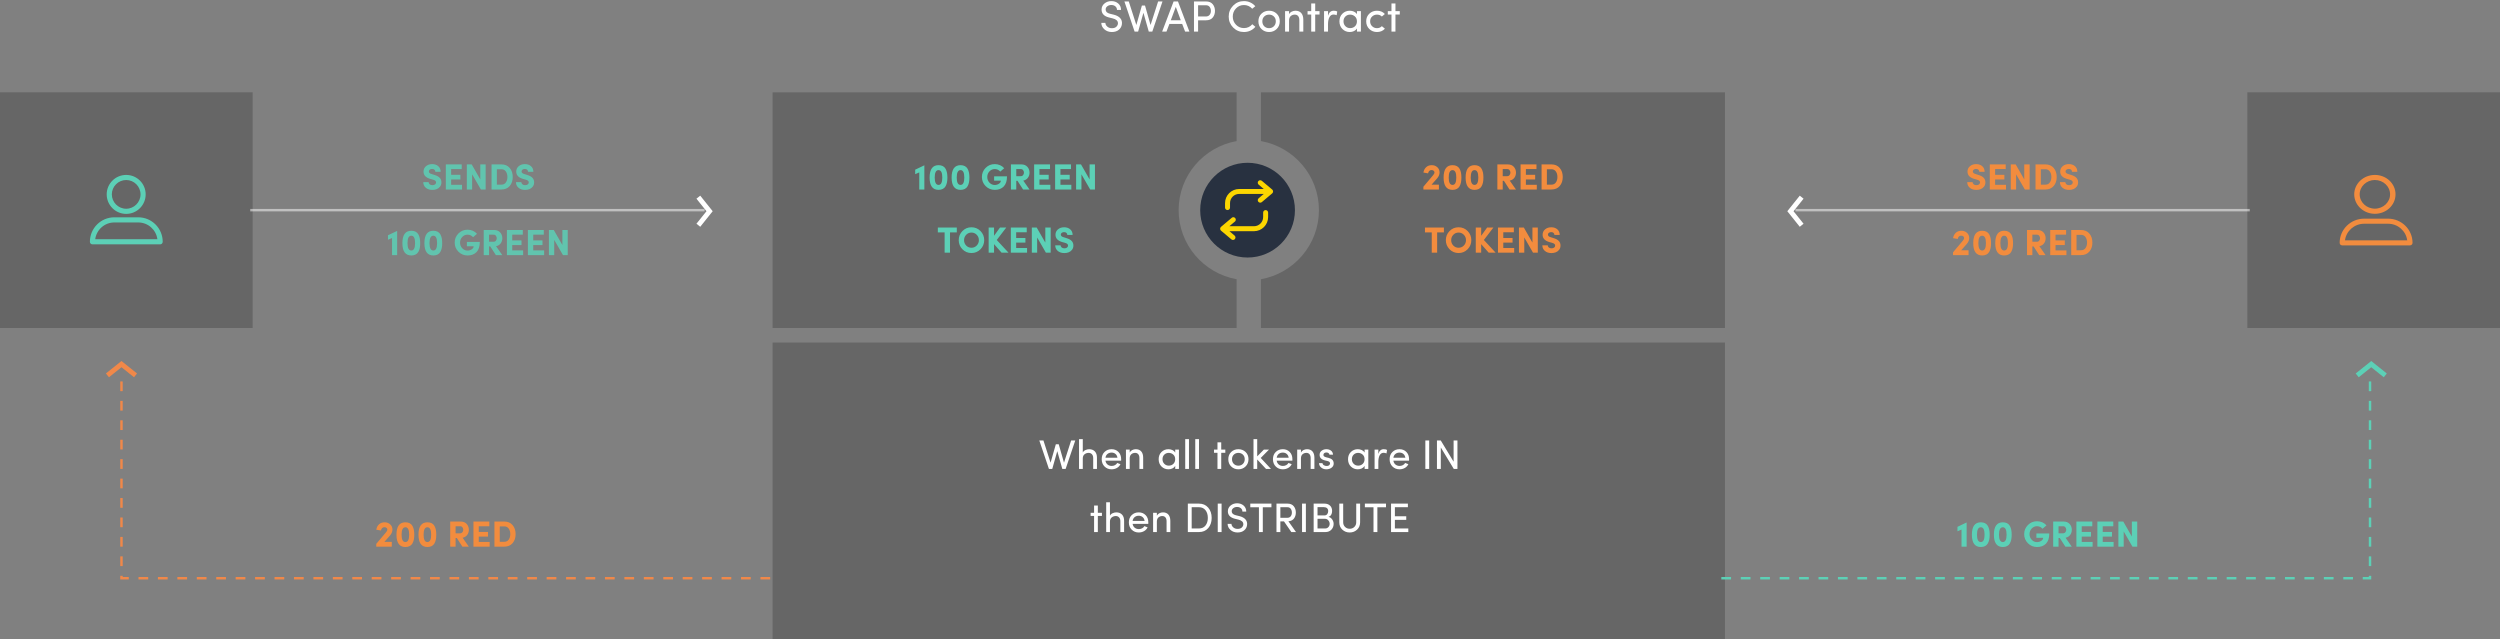 <?xml version="1.0" encoding="UTF-8"?>
<svg width="1029px" height="263px" viewBox="0 0 1029 263" version="1.1" xmlns="http://www.w3.org/2000/svg" xmlns:xlink="http://www.w3.org/1999/xlink">
    <rect x="0" y="0" width="1029" height="263" fill="#808080" stroke="none"/>
    <!-- Generator: Sketch 53.2 (72643) - https://sketchapp.com -->
    <title>Group 61</title>
    <desc>Created with Sketch.</desc>
    <g id="Page-2" stroke="none" stroke-width="1" fill="none" fill-rule="evenodd">
        <g id="Group-61" transform="translate(0, 0.454)">
            <rect id="Rectangle-Copy-26" fill-opacity="0.2" fill="#000000" x="318" y="140.546" width="392" height="122"></rect>
            <path d="M440.882,180.833 L442.582,180.833 L438.62,192.546 L437.243,192.546 L435.17,185.236 L433.113,192.546 L431.736,192.546 L427.774,180.833 L429.474,180.833 L432.416,189.996 L434.575,182.414 L435.781,182.414 L437.94,189.996 L440.882,180.833 Z M445.675,188.262 L445.675,192.546 L444.128,192.546 L444.128,180.289 L445.675,180.289 L445.675,185.797 C445.891,185.355 446.256,185.018 446.772,184.786 C447.288,184.553 447.795,184.437 448.293,184.437 C449.291,184.437 450.078,184.746 450.656,185.363 C451.235,185.981 451.518,186.845 451.507,187.956 L451.507,192.546 L449.959,192.546 L449.959,188.058 C449.959,187.412 449.787,186.899 449.441,186.519 C449.095,186.14 448.645,185.95 448.089,185.95 C447.455,185.95 446.894,186.14 446.406,186.519 C445.919,186.899 445.675,187.48 445.675,188.262 Z M455.009,187.956 L459.938,187.956 C459.848,187.299 459.584,186.78 459.148,186.4 C458.712,186.021 458.171,185.831 457.524,185.831 C456.856,185.831 456.292,186.021 455.833,186.4 C455.374,186.78 455.099,187.299 455.009,187.956 Z M461.469,188.551 C461.469,188.846 461.463,189.05 461.452,189.163 L455.009,189.163 C455.099,189.82 455.38,190.344 455.85,190.736 C456.32,191.127 456.895,191.322 457.575,191.322 C458.063,191.322 458.51,191.214 458.918,190.999 C459.327,190.784 459.638,190.483 459.853,190.098 C460.001,190.155 460.227,190.242 460.534,190.362 C460.84,190.481 461.055,190.563 461.18,190.608 C460.851,191.288 460.358,191.809 459.7,192.172 C459.043,192.535 458.318,192.716 457.524,192.716 C456.368,192.716 455.402,192.331 454.626,191.56 C453.85,190.789 453.462,189.786 453.462,188.551 C453.462,187.316 453.85,186.321 454.626,185.567 C455.402,184.814 456.368,184.437 457.524,184.437 C458.669,184.437 459.613,184.814 460.355,185.567 C461.097,186.321 461.469,187.316 461.469,188.551 Z M464.988,188.262 L464.988,192.546 L463.44,192.546 L463.44,184.607 L464.988,184.607 L464.988,185.797 C465.214,185.355 465.563,185.018 466.033,184.786 C466.503,184.553 466.982,184.437 467.469,184.437 C468.456,184.437 469.212,184.743 469.739,185.355 C470.266,185.967 470.529,186.834 470.529,187.956 L470.529,192.546 L468.983,192.546 L468.983,188.058 C468.983,187.401 468.827,186.885 468.515,186.511 C468.203,186.137 467.776,185.95 467.231,185.95 C466.608,185.95 466.078,186.14 465.642,186.519 C465.206,186.899 464.988,187.48 464.988,188.262 Z M483.721,192.546 L483.721,191.322 C483.461,191.764 483.076,192.107 482.565,192.351 C482.055,192.594 481.512,192.716 480.933,192.716 C479.811,192.716 478.86,192.331 478.077,191.56 C477.295,190.789 476.904,189.792 476.904,188.568 C476.904,187.333 477.295,186.335 478.077,185.576 C478.86,184.817 479.811,184.437 480.933,184.437 C481.512,184.437 482.058,184.556 482.574,184.794 C483.09,185.032 483.472,185.366 483.721,185.797 L483.721,184.607 L485.252,184.607 L485.252,192.546 L483.721,192.546 Z M483.704,188.551 C483.704,187.746 483.438,187.112 482.906,186.647 C482.373,186.182 481.761,185.95 481.07,185.95 C480.333,185.95 479.718,186.191 479.225,186.673 C478.732,187.154 478.486,187.78 478.486,188.551 C478.486,189.322 478.735,189.956 479.233,190.455 C479.732,190.954 480.344,191.203 481.07,191.203 C481.806,191.203 482.429,190.965 482.94,190.489 C483.45,190.013 483.704,189.367 483.704,188.551 Z M487.836,180.289 L489.382,180.289 L489.382,192.546 L487.836,192.546 L487.836,180.289 Z M491.966,180.289 L493.514,180.289 L493.514,192.546 L491.966,192.546 L491.966,180.289 Z M502.659,184.607 L504.342,184.607 L504.342,185.916 L502.659,185.916 L502.659,192.546 L501.113,192.546 L501.113,185.916 L499.685,185.916 L499.685,184.607 L501.113,184.607 L501.113,181.615 L502.659,181.615 L502.659,184.607 Z M512.655,191.56 C511.851,192.331 510.871,192.716 509.714,192.716 C508.558,192.716 507.578,192.331 506.774,191.56 C505.969,190.789 505.567,189.786 505.567,188.551 C505.567,187.327 505.966,186.335 506.765,185.576 C507.564,184.817 508.547,184.437 509.714,184.437 C510.882,184.437 511.868,184.817 512.673,185.576 C513.477,186.335 513.88,187.327 513.88,188.551 C513.88,189.775 513.472,190.778 512.655,191.56 Z M507.844,190.489 C508.355,190.976 508.978,191.22 509.714,191.22 C510.451,191.22 511.072,190.974 511.576,190.481 C512.08,189.987 512.332,189.344 512.332,188.551 C512.332,187.769 512.08,187.14 511.576,186.664 C511.072,186.188 510.451,185.95 509.714,185.95 C508.978,185.95 508.357,186.188 507.853,186.664 C507.349,187.14 507.096,187.769 507.096,188.551 C507.096,189.344 507.346,189.99 507.844,190.489 Z M517.466,188.67 L517.466,192.546 L515.937,192.546 L515.937,180.289 L517.466,180.289 L517.466,187.378 L520.203,184.607 L522.312,184.607 L518.912,188.041 L523.128,192.546 L521.087,192.546 L517.466,188.67 Z M525.49,187.956 L530.42,187.956 C530.33,187.299 530.066,186.78 529.63,186.4 C529.194,186.021 528.653,185.831 528.006,185.831 C527.338,185.831 526.774,186.021 526.315,186.4 C525.856,186.78 525.581,187.299 525.49,187.956 Z M531.951,188.551 C531.951,188.846 531.945,189.05 531.933,189.163 L525.49,189.163 C525.581,189.82 525.862,190.344 526.332,190.736 C526.802,191.127 527.377,191.322 528.058,191.322 C528.545,191.322 528.992,191.214 529.4,190.999 C529.809,190.784 530.12,190.483 530.336,190.098 C530.483,190.155 530.709,190.242 531.015,190.362 C531.322,190.481 531.537,190.563 531.662,190.608 C531.333,191.288 530.84,191.809 530.183,192.172 C529.525,192.535 528.8,192.716 528.006,192.716 C526.85,192.716 525.884,192.331 525.108,191.56 C524.332,190.789 523.943,189.786 523.943,188.551 C523.943,187.316 524.332,186.321 525.108,185.567 C525.884,184.814 526.85,184.437 528.006,184.437 C529.151,184.437 530.095,184.814 530.837,185.567 C531.579,186.321 531.951,187.316 531.951,188.551 Z M535.47,188.262 L535.47,192.546 L533.923,192.546 L533.923,184.607 L535.47,184.607 L535.47,185.797 C535.696,185.355 536.045,185.018 536.515,184.786 C536.985,184.553 537.464,184.437 537.952,184.437 C538.938,184.437 539.694,184.743 540.221,185.355 C540.748,185.967 541.011,186.834 541.011,187.956 L541.011,192.546 L539.465,192.546 L539.465,188.058 C539.465,187.401 539.309,186.885 538.997,186.511 C538.685,186.137 538.258,185.95 537.713,185.95 C537.09,185.95 536.56,186.14 536.124,186.519 C535.688,186.899 535.47,187.48 535.47,188.262 Z M545.295,189.044 C544.536,188.84 543.975,188.534 543.612,188.126 C543.25,187.718 543.102,187.163 543.17,186.46 C543.227,185.882 543.522,185.4 544.054,185.015 C544.587,184.63 545.21,184.437 545.924,184.437 C546.661,184.437 547.287,184.621 547.803,184.989 C548.319,185.358 548.611,185.922 548.678,186.681 L547.199,186.681 C547.154,186.398 547.015,186.177 546.783,186.018 C546.551,185.859 546.276,185.78 545.958,185.78 C545.664,185.78 545.406,185.845 545.185,185.976 C544.964,186.106 544.825,186.279 544.769,186.494 C544.701,186.743 544.706,186.953 544.785,187.123 C544.91,187.384 545.222,187.588 545.721,187.735 L546.894,188.024 C548.265,188.364 548.951,189.135 548.951,190.336 C548.951,191.05 548.653,191.625 548.058,192.061 C547.463,192.498 546.735,192.716 545.874,192.716 C545.114,192.716 544.437,192.484 543.842,192.019 C543.247,191.554 542.938,190.937 542.915,190.166 L544.327,190.166 C544.394,190.585 544.61,190.886 544.972,191.067 C545.324,191.282 545.743,191.373 546.231,191.339 C546.593,191.316 546.882,191.209 547.097,191.016 C547.313,190.823 547.426,190.585 547.438,190.302 C547.449,190.03 547.358,189.815 547.165,189.656 C546.973,189.497 546.712,189.378 546.384,189.299 L545.295,189.044 Z M561.667,192.546 L561.667,191.322 C561.406,191.764 561.021,192.107 560.51,192.351 C560,192.594 559.457,192.716 558.879,192.716 C557.756,192.716 556.805,192.331 556.023,191.56 C555.24,190.789 554.85,189.792 554.85,188.568 C554.85,187.333 555.24,186.335 556.023,185.576 C556.805,184.817 557.756,184.437 558.879,184.437 C559.457,184.437 560.003,184.556 560.519,184.794 C561.035,185.032 561.417,185.366 561.667,185.797 L561.667,184.607 L563.197,184.607 L563.197,192.546 L561.667,192.546 Z M561.649,188.551 C561.649,187.746 561.383,187.112 560.851,186.647 C560.318,186.182 559.706,185.95 559.014,185.95 C558.278,185.95 557.663,186.191 557.17,186.673 C556.677,187.154 556.431,187.78 556.431,188.551 C556.431,189.322 556.68,189.956 557.178,190.455 C557.677,190.954 558.289,191.203 559.014,191.203 C559.751,191.203 560.374,190.965 560.885,190.489 C561.395,190.013 561.649,189.367 561.649,188.551 Z M567.327,189.656 L567.327,192.546 L565.78,192.546 L565.78,184.607 L567.327,184.607 L567.327,186.392 C567.713,185.089 568.449,184.437 569.538,184.437 C570.161,184.437 570.62,184.539 570.914,184.743 L570.677,186.188 C570.302,186.007 569.912,185.916 569.504,185.916 C568.778,185.916 568.234,186.259 567.871,186.945 C567.509,187.63 567.327,188.534 567.327,189.656 Z M573.515,187.956 L578.446,187.956 C578.355,187.299 578.091,186.78 577.655,186.4 C577.219,186.021 576.678,185.831 576.032,185.831 C575.363,185.831 574.799,186.021 574.34,186.4 C573.881,186.78 573.606,187.299 573.515,187.956 Z M579.976,188.551 C579.976,188.846 579.97,189.05 579.958,189.163 L573.515,189.163 C573.606,189.82 573.887,190.344 574.357,190.736 C574.827,191.127 575.402,191.322 576.082,191.322 C576.57,191.322 577.017,191.214 577.426,190.999 C577.834,190.784 578.145,190.483 578.361,190.098 C578.508,190.155 578.734,190.242 579.04,190.362 C579.347,190.481 579.562,190.563 579.687,190.608 C579.358,191.288 578.865,191.809 578.207,192.172 C577.55,192.535 576.825,192.716 576.032,192.716 C574.875,192.716 573.909,192.331 573.133,191.56 C572.357,190.789 571.968,189.786 571.968,188.551 C571.968,187.316 572.357,186.321 573.133,185.567 C573.909,184.814 574.875,184.437 576.032,184.437 C577.176,184.437 578.12,184.814 578.862,185.567 C579.604,186.321 579.976,187.316 579.976,188.551 Z M586.673,180.833 L588.255,180.833 L588.255,192.546 L586.673,192.546 L586.673,180.833 Z M599.883,192.546 L598.37,192.546 L593.032,183.723 L593.032,192.546 L591.451,192.546 L591.451,180.833 L593.014,180.833 L598.302,189.588 L598.302,180.833 L599.883,180.833 L599.883,192.546 Z M451.872,210.607 L453.555,210.607 L453.555,211.916 L451.872,211.916 L451.872,218.546 L450.325,218.546 L450.325,211.916 L448.897,211.916 L448.897,210.607 L450.325,210.607 L450.325,207.615 L451.872,207.615 L451.872,210.607 Z M456.853,214.262 L456.853,218.546 L455.306,218.546 L455.306,206.289 L456.853,206.289 L456.853,211.797 C457.068,211.355 457.434,211.018 457.95,210.786 C458.465,210.553 458.972,210.437 459.471,210.437 C460.468,210.437 461.256,210.746 461.834,211.363 C462.412,211.981 462.695,212.845 462.684,213.956 L462.684,218.546 L461.137,218.546 L461.137,214.058 C461.137,213.412 460.964,212.899 460.618,212.519 C460.273,212.14 459.822,211.95 459.267,211.95 C458.632,211.95 458.071,212.14 457.584,212.519 C457.097,212.899 456.853,213.48 456.853,214.262 Z M466.186,213.956 L471.116,213.956 C471.025,213.299 470.762,212.78 470.325,212.4 C469.889,212.021 469.348,211.831 468.702,211.831 C468.033,211.831 467.47,212.021 467.01,212.4 C466.551,212.78 466.277,213.299 466.186,213.956 Z M472.646,214.551 C472.646,214.846 472.64,215.05 472.629,215.163 L466.186,215.163 C466.277,215.82 466.557,216.344 467.027,216.736 C467.498,217.127 468.073,217.322 468.753,217.322 C469.24,217.322 469.688,217.214 470.096,216.999 C470.504,216.784 470.816,216.483 471.031,216.098 C471.178,216.155 471.405,216.242 471.711,216.362 C472.017,216.481 472.232,216.563 472.357,216.608 C472.028,217.288 471.535,217.809 470.878,218.172 C470.221,218.535 469.495,218.716 468.702,218.716 C467.546,218.716 466.58,218.331 465.803,217.56 C465.027,216.789 464.639,215.786 464.639,214.551 C464.639,213.316 465.027,212.321 465.803,211.567 C466.58,210.814 467.546,210.437 468.702,210.437 C469.847,210.437 470.79,210.814 471.533,211.567 C472.275,212.321 472.646,213.316 472.646,214.551 Z M476.165,214.262 L476.165,218.546 L474.618,218.546 L474.618,210.607 L476.165,210.607 L476.165,211.797 C476.392,211.355 476.74,211.018 477.211,210.786 C477.681,210.553 478.16,210.437 478.647,210.437 C479.633,210.437 480.389,210.743 480.916,211.355 C481.444,211.967 481.707,212.834 481.707,213.956 L481.707,218.546 L480.16,218.546 L480.16,214.058 C480.16,213.401 480.004,212.885 479.692,212.511 C479.381,212.137 478.953,211.95 478.409,211.95 C477.786,211.95 477.256,212.14 476.82,212.519 C476.383,212.899 476.165,213.48 476.165,214.262 Z M493.454,218.546 L488.915,218.546 L488.915,206.833 L493.454,206.833 C495.075,206.833 496.358,207.385 497.305,208.49 C498.251,209.596 498.724,211.004 498.724,212.715 C498.724,214.415 498.254,215.812 497.313,216.905 C496.372,217.999 495.086,218.546 493.454,218.546 Z M490.496,217.067 L493.454,217.067 C494.633,217.067 495.542,216.662 496.183,215.851 C496.823,215.041 497.143,213.996 497.143,212.715 C497.143,211.423 496.823,210.366 496.183,209.544 C495.542,208.723 494.633,208.312 493.454,208.312 L490.496,208.312 L490.496,217.067 Z M501.223,206.833 L502.804,206.833 L502.804,218.546 L501.223,218.546 L501.223,206.833 Z M506.867,215.163 C506.878,215.696 507.122,216.174 507.598,216.6 C508.074,217.025 508.669,217.237 509.383,217.237 C510.086,217.237 510.635,217.073 511.032,216.744 C511.429,216.415 511.667,216.007 511.746,215.52 C511.791,214.942 511.624,214.483 511.245,214.143 C510.865,213.803 510.369,213.565 509.757,213.429 L508.244,213.055 C506.34,212.568 505.388,211.548 505.388,209.995 C505.388,209.032 505.762,208.241 506.51,207.624 C507.258,207.006 508.148,206.697 509.179,206.697 C510.267,206.697 511.168,207.011 511.882,207.641 C512.596,208.27 512.953,209.1 512.953,210.131 L511.372,210.131 C511.372,209.553 511.165,209.088 510.752,208.737 C510.338,208.386 509.808,208.21 509.162,208.21 C508.573,208.21 508.06,208.374 507.623,208.703 C507.187,209.032 506.969,209.457 506.969,209.978 C506.969,210.794 507.524,211.338 508.635,211.61 L510.165,211.984 C511.276,212.267 512.103,212.721 512.647,213.344 C513.191,213.967 513.406,214.738 513.293,215.656 C513.191,216.54 512.792,217.271 512.095,217.849 C511.397,218.427 510.494,218.716 509.383,218.716 C508.216,218.716 507.241,218.362 506.459,217.654 C505.677,216.945 505.286,216.115 505.286,215.163 L506.867,215.163 Z M514.619,206.833 L523.323,206.833 L523.323,208.329 L519.77,208.329 L519.77,218.546 L518.172,218.546 L518.172,208.329 L514.619,208.329 L514.619,206.833 Z M530.31,214.109 L533.438,218.546 L531.517,218.546 L528.491,214.16 L526.995,214.16 L526.995,218.546 L525.397,218.546 L525.397,206.833 L529.902,206.833 C531.058,206.833 531.925,207.19 532.503,207.904 C533.081,208.618 533.37,209.485 533.37,210.505 C533.37,211.457 533.118,212.273 532.614,212.953 C532.109,213.633 531.341,214.018 530.31,214.109 Z M529.851,208.312 L526.995,208.312 L526.995,212.681 L529.783,212.681 C530.452,212.681 530.945,212.471 531.262,212.052 C531.579,211.633 531.738,211.117 531.738,210.505 C531.738,209.904 531.582,209.389 531.27,208.958 C530.959,208.527 530.486,208.312 529.851,208.312 Z M535.92,206.833 L537.501,206.833 L537.501,218.546 L535.92,218.546 L535.92,206.833 Z M548.296,209.859 C548.296,211.117 547.803,211.933 546.817,212.307 C547.44,212.432 547.947,212.783 548.338,213.361 C548.73,213.939 548.925,214.54 548.925,215.163 C548.925,216.115 548.613,216.917 547.99,217.569 C547.367,218.22 546.534,218.546 545.491,218.546 L540.697,218.546 L540.697,206.833 L545.117,206.833 C546.092,206.833 546.865,207.105 547.438,207.649 C548.01,208.193 548.296,208.93 548.296,209.859 Z M542.295,211.695 L545.117,211.695 C545.616,211.695 546.001,211.525 546.273,211.185 C546.545,210.845 546.681,210.42 546.681,209.91 C546.681,209.4 546.525,209.003 546.213,208.72 C545.902,208.437 545.48,208.295 544.947,208.295 L542.295,208.295 L542.295,211.695 Z M545.372,213.089 L542.295,213.089 L542.295,217.067 L545.423,217.067 C545.978,217.067 546.429,216.877 546.774,216.498 C547.12,216.118 547.293,215.667 547.293,215.146 C547.293,214.636 547.112,214.166 546.749,213.735 C546.386,213.304 545.927,213.089 545.372,213.089 Z M553.634,216.438 C554.155,216.937 554.79,217.186 555.538,217.186 C556.286,217.186 556.921,216.937 557.442,216.438 C557.963,215.939 558.224,215.299 558.224,214.517 L558.224,206.833 L559.822,206.833 L559.822,214.517 C559.822,215.764 559.406,216.775 558.572,217.552 C557.739,218.328 556.728,218.716 555.538,218.716 C554.348,218.716 553.337,218.328 552.504,217.552 C551.67,216.775 551.254,215.764 551.254,214.517 L551.254,206.833 L552.852,206.833 L552.852,214.517 C552.852,215.299 553.113,215.939 553.634,216.438 Z M561.777,206.833 L570.481,206.833 L570.481,208.329 L566.928,208.329 L566.928,218.546 L565.33,218.546 L565.33,208.329 L561.777,208.329 L561.777,206.833 Z M572.555,206.833 L579.491,206.833 L579.491,208.312 L574.136,208.312 L574.136,212.052 L578.811,212.052 L578.811,213.531 L574.136,213.531 L574.136,217.067 L579.661,217.067 L579.661,218.546 L572.555,218.546 L572.555,206.833 Z" id="WhenalltokensareINthenDISTRIBUTE" fill="#FFFFFF" fill-rule="nonzero"></path>
            <path d="M454.974,8.964 C454.986,9.528 455.244,10.035 455.748,10.485 C456.252,10.935 456.882,11.16 457.638,11.16 C458.382,11.16 458.964,10.986 459.384,10.638 C459.804,10.29 460.056,9.858 460.14,9.342 C460.188,8.73 460.011,8.244 459.609,7.884 C459.207,7.524 458.682,7.272 458.034,7.128 L456.432,6.732 C454.416,6.216 453.408,5.136 453.408,3.492 C453.408,2.472 453.804,1.635 454.596,0.981 C455.388,0.327 456.33,0 457.422,0 C458.574,0 459.528,0.333 460.284,0.999 C461.04,1.665 461.418,2.544 461.418,3.636 L459.744,3.636 C459.744,3.024 459.525,2.532 459.087,2.16 C458.649,1.788 458.088,1.602 457.404,1.602 C456.78,1.602 456.237,1.776 455.775,2.124 C455.313,2.472 455.082,2.922 455.082,3.474 C455.082,4.338 455.67,4.914 456.846,5.202 L458.466,5.598 C459.642,5.898 460.518,6.378 461.094,7.038 C461.67,7.698 461.898,8.514 461.778,9.486 C461.67,10.422 461.247,11.196 460.509,11.808 C459.771,12.42 458.814,12.726 457.638,12.726 C456.402,12.726 455.37,12.351 454.542,11.601 C453.714,10.851 453.3,9.972 453.3,8.964 L454.974,8.964 Z M476.682,0.144 L478.482,0.144 L474.288,12.546 L472.83,12.546 L470.634,4.806 L468.456,12.546 L466.998,12.546 L462.804,0.144 L464.604,0.144 L467.718,9.846 L470.004,1.818 L471.282,1.818 L473.568,9.846 L476.682,0.144 Z M481.902,7.884 L486.006,7.884 L483.954,2.376 L481.902,7.884 Z M486.582,9.396 L481.326,9.396 L480.12,12.546 L478.338,12.546 L483.054,0.144 L484.854,0.144 L489.552,12.546 L487.788,12.546 L486.582,9.396 Z M491.442,0.144 L496.392,0.144 C497.616,0.144 498.537,0.522 499.155,1.278 C499.773,2.034 500.082,2.952 500.082,4.032 C500.082,5.112 499.773,6.027 499.155,6.777 C498.537,7.527 497.616,7.902 496.392,7.902 L493.134,7.902 L493.134,12.546 L491.442,12.546 L491.442,0.144 Z M496.374,1.71 L493.134,1.71 L493.134,6.336 L496.284,6.336 C496.992,6.336 497.523,6.111 497.877,5.661 C498.231,5.211 498.408,4.668 498.408,4.032 C498.408,3.396 498.237,2.85 497.895,2.394 C497.553,1.938 497.046,1.71 496.374,1.71 Z M515.454,9.522 L516.714,10.584 C516.15,11.256 515.463,11.781 514.653,12.159 C513.843,12.537 512.964,12.726 512.016,12.726 C510.264,12.726 508.779,12.108 507.561,10.872 C506.343,9.636 505.734,8.136 505.734,6.372 C505.734,4.608 506.343,3.105 507.561,1.863 C508.779,0.621 510.264,0 512.016,0 C512.952,0 513.822,0.186 514.626,0.558 C515.43,0.93 516.114,1.446 516.678,2.106 L515.418,3.15 C514.482,2.13 513.348,1.62 512.016,1.62 C510.72,1.62 509.628,2.082 508.74,3.006 C507.852,3.93 507.408,5.052 507.408,6.372 C507.408,7.692 507.852,8.811 508.74,9.729 C509.628,10.647 510.72,11.106 512.016,11.106 C513.408,11.106 514.554,10.578 515.454,9.522 Z M525.462,11.502 C524.61,12.318 523.572,12.726 522.348,12.726 C521.124,12.726 520.086,12.318 519.234,11.502 C518.382,10.686 517.956,9.624 517.956,8.316 C517.956,7.02 518.379,5.97 519.225,5.166 C520.071,4.362 521.112,3.96 522.348,3.96 C523.584,3.96 524.628,4.362 525.48,5.166 C526.332,5.97 526.758,7.02 526.758,8.316 C526.758,9.612 526.326,10.674 525.462,11.502 Z M520.368,10.368 C520.908,10.884 521.568,11.142 522.348,11.142 C523.128,11.142 523.785,10.881 524.319,10.359 C524.853,9.837 525.12,9.156 525.12,8.316 C525.12,7.488 524.853,6.822 524.319,6.318 C523.785,5.814 523.128,5.562 522.348,5.562 C521.568,5.562 520.911,5.814 520.377,6.318 C519.843,6.822 519.576,7.488 519.576,8.316 C519.576,9.156 519.84,9.84 520.368,10.368 Z M530.574,8.01 L530.574,12.546 L528.936,12.546 L528.936,4.14 L530.574,4.14 L530.574,5.4 C530.814,4.932 531.183,4.575 531.681,4.329 C532.179,4.083 532.686,3.96 533.202,3.96 C534.246,3.96 535.047,4.284 535.605,4.932 C536.163,5.58 536.442,6.498 536.442,7.686 L536.442,12.546 L534.804,12.546 L534.804,7.794 C534.804,7.098 534.639,6.552 534.309,6.156 C533.979,5.76 533.526,5.562 532.95,5.562 C532.29,5.562 531.729,5.763 531.267,6.165 C530.805,6.567 530.574,7.182 530.574,8.01 Z M541.338,4.14 L543.12,4.14 L543.12,5.526 L541.338,5.526 L541.338,12.546 L539.7,12.546 L539.7,5.526 L538.188,5.526 L538.188,4.14 L539.7,4.14 L539.7,0.972 L541.338,0.972 L541.338,4.14 Z M546.612,9.486 L546.612,12.546 L544.974,12.546 L544.974,4.14 L546.612,4.14 L546.612,6.03 C547.02,4.65 547.8,3.96 548.952,3.96 C549.612,3.96 550.098,4.068 550.41,4.284 L550.158,5.814 C549.762,5.622 549.348,5.526 548.916,5.526 C548.148,5.526 547.572,5.889 547.188,6.615 C546.804,7.341 546.612,8.298 546.612,9.486 Z M558.528,12.546 L558.528,11.25 C558.252,11.718 557.844,12.081 557.304,12.339 C556.764,12.597 556.188,12.726 555.576,12.726 C554.388,12.726 553.38,12.318 552.552,11.502 C551.724,10.686 551.31,9.63 551.31,8.334 C551.31,7.026 551.724,5.97 552.552,5.166 C553.38,4.362 554.388,3.96 555.576,3.96 C556.188,3.96 556.767,4.086 557.313,4.338 C557.859,4.59 558.264,4.944 558.528,5.4 L558.528,4.14 L560.148,4.14 L560.148,12.546 L558.528,12.546 Z M558.51,8.316 C558.51,7.464 558.228,6.792 557.664,6.3 C557.1,5.808 556.452,5.562 555.72,5.562 C554.94,5.562 554.289,5.817 553.767,6.327 C553.245,6.837 552.984,7.5 552.984,8.316 C552.984,9.132 553.248,9.804 553.776,10.332 C554.304,10.86 554.952,11.124 555.72,11.124 C556.5,11.124 557.16,10.872 557.7,10.368 C558.24,9.864 558.51,9.18 558.51,8.316 Z M563.622,11.502 C562.758,10.674 562.326,9.612 562.326,8.316 C562.326,7.02 562.758,5.97 563.622,5.166 C564.486,4.362 565.536,3.96 566.772,3.96 C568.104,3.96 569.184,4.41 570.012,5.31 L568.77,6.354 C568.242,5.826 567.576,5.562 566.772,5.562 C565.992,5.562 565.326,5.817 564.774,6.327 C564.222,6.837 563.946,7.5 563.946,8.316 C563.946,9.144 564.222,9.822 564.774,10.35 C565.326,10.878 565.992,11.142 566.772,11.142 C567.576,11.142 568.242,10.866 568.77,10.314 L570.03,11.358 C569.19,12.27 568.104,12.726 566.772,12.726 C565.536,12.726 564.486,12.318 563.622,11.502 Z M574.368,4.14 L576.15,4.14 L576.15,5.526 L574.368,5.526 L574.368,12.546 L572.73,12.546 L572.73,5.526 L571.218,5.526 L571.218,4.14 L572.73,4.14 L572.73,0.972 L574.368,0.972 L574.368,4.14 Z" id="SWAPContract" fill="#FFFFFF" fill-rule="nonzero"></path>
            <rect id="Rectangle" fill-opacity="0.2" fill="#000000" x="0" y="37.546" width="104" height="97"></rect>
            <polygon id="Rectangle-5-Copy-13" fill="#FFFFFF" opacity="0.5" points="103 85.546 290 85.546 290 86.546 103 86.546"></polygon>
            <path d="M174.215,74.516 L176.42,74.516 C176.44,74.866 176.585,75.161 176.855,75.401 C177.125,75.641 177.495,75.761 177.965,75.761 C178.415,75.761 178.777,75.661 179.053,75.461 C179.328,75.261 179.47,74.996 179.48,74.666 C179.49,74.406 179.408,74.181 179.232,73.991 C179.057,73.801 178.725,73.636 178.235,73.496 L176.99,73.151 C175.21,72.601 174.32,71.611 174.32,70.181 C174.32,69.271 174.66,68.529 175.34,67.954 C176.02,67.378 176.865,67.091 177.875,67.091 C178.895,67.091 179.732,67.376 180.387,67.946 C181.043,68.516 181.37,69.286 181.37,70.256 L179.18,70.256 C179.18,69.906 179.065,69.624 178.835,69.409 C178.605,69.193 178.275,69.086 177.845,69.086 C177.455,69.086 177.135,69.183 176.885,69.379 C176.635,69.574 176.51,69.821 176.51,70.121 C176.51,70.611 176.88,70.961 177.62,71.171 L178.85,71.561 C180.79,72.121 181.735,73.161 181.685,74.681 C181.675,75.331 181.485,75.893 181.115,76.368 C180.745,76.844 180.288,77.186 179.743,77.396 C179.197,77.606 178.605,77.711 177.965,77.711 C176.845,77.711 175.94,77.414 175.25,76.819 C174.56,76.223 174.215,75.456 174.215,74.516 Z M183.5,77.546 L183.5,67.211 L190.04,67.211 L190.04,69.146 L185.69,69.146 L185.69,71.501 L189.5,71.501 L189.5,73.406 L185.69,73.406 L185.69,75.611 L190.175,75.611 L190.175,77.546 L183.5,77.546 Z M199.895,67.211 L199.895,77.546 L197.93,77.546 L194.33,71.291 L194.33,77.546 L192.14,77.546 L192.14,67.211 L194.15,67.211 L197.69,73.391 L197.69,67.211 L199.895,67.211 Z M204.515,69.206 L204.515,75.551 L206.375,75.551 C207.165,75.551 207.775,75.251 208.205,74.651 C208.635,74.051 208.85,73.301 208.85,72.401 C208.85,71.491 208.635,70.731 208.205,70.121 C207.775,69.511 207.165,69.206 206.375,69.206 L204.515,69.206 Z M206.375,77.546 L202.325,77.546 L202.325,67.211 L206.375,67.211 C207.825,67.211 208.965,67.698 209.795,68.674 C210.625,69.649 211.04,70.891 211.04,72.401 C211.04,73.911 210.625,75.146 209.795,76.106 C208.965,77.066 207.825,77.546 206.375,77.546 Z M212.375,74.516 L214.58,74.516 C214.6,74.866 214.745,75.161 215.015,75.401 C215.285,75.641 215.655,75.761 216.125,75.761 C216.575,75.761 216.937,75.661 217.213,75.461 C217.488,75.261 217.63,74.996 217.64,74.666 C217.65,74.406 217.568,74.181 217.393,73.991 C217.217,73.801 216.885,73.636 216.395,73.496 L215.15,73.151 C213.37,72.601 212.48,71.611 212.48,70.181 C212.48,69.271 212.82,68.529 213.5,67.954 C214.18,67.378 215.025,67.091 216.035,67.091 C217.055,67.091 217.892,67.376 218.548,67.946 C219.203,68.516 219.53,69.286 219.53,70.256 L217.34,70.256 C217.34,69.906 217.225,69.624 216.995,69.409 C216.765,69.193 216.435,69.086 216.005,69.086 C215.615,69.086 215.295,69.183 215.045,69.379 C214.795,69.574 214.67,69.821 214.67,70.121 C214.67,70.611 215.04,70.961 215.78,71.171 L217.01,71.561 C218.95,72.121 219.895,73.161 219.845,74.681 C219.835,75.331 219.645,75.893 219.275,76.368 C218.905,76.844 218.448,77.186 217.903,77.396 C217.357,77.606 216.765,77.711 216.125,77.711 C215.005,77.711 214.1,77.414 213.41,76.819 C212.72,76.223 212.375,75.456 212.375,74.516 Z M163.468,94.586 L163.468,104.546 L161.368,104.546 L161.368,97.511 L159.688,98.231 L159.688,96.386 L163.468,94.586 Z M165.627,99.626 C165.627,96.226 166.852,94.526 169.303,94.526 C169.993,94.526 170.582,94.656 171.072,94.916 C171.563,95.176 171.94,95.546 172.205,96.026 C172.47,96.506 172.66,97.038 172.775,97.624 C172.89,98.209 172.947,98.876 172.947,99.626 C172.947,100.376 172.89,101.038 172.775,101.614 C172.66,102.189 172.47,102.716 172.205,103.196 C171.94,103.676 171.563,104.046 171.072,104.306 C170.582,104.566 169.993,104.696 169.303,104.696 C166.852,104.696 165.627,103.006 165.627,99.626 Z M167.727,99.626 C167.727,101.646 168.252,102.656 169.303,102.656 C170.333,102.656 170.847,101.646 170.847,99.626 C170.847,97.586 170.333,96.566 169.303,96.566 C168.252,96.566 167.727,97.586 167.727,99.626 Z M174.688,99.626 C174.688,96.226 175.912,94.526 178.363,94.526 C179.053,94.526 179.642,94.656 180.132,94.916 C180.623,95.176 181,95.546 181.265,96.026 C181.53,96.506 181.72,97.038 181.835,97.624 C181.95,98.209 182.007,98.876 182.007,99.626 C182.007,100.376 181.95,101.038 181.835,101.614 C181.72,102.189 181.53,102.716 181.265,103.196 C181,103.676 180.623,104.046 180.132,104.306 C179.642,104.566 179.053,104.696 178.363,104.696 C175.912,104.696 174.688,103.006 174.688,99.626 Z M176.787,99.626 C176.787,101.646 177.312,102.656 178.363,102.656 C179.393,102.656 179.907,101.646 179.907,99.626 C179.907,97.586 179.393,96.566 178.363,96.566 C177.312,96.566 176.787,97.586 176.787,99.626 Z M196.333,95.786 L194.713,97.181 C194.092,96.481 193.338,96.131 192.447,96.131 C191.577,96.131 190.845,96.451 190.25,97.091 C189.655,97.731 189.357,98.501 189.357,99.401 C189.357,100.301 189.657,101.073 190.257,101.719 C190.858,102.364 191.587,102.686 192.447,102.686 C193.048,102.686 193.612,102.519 194.143,102.183 C194.673,101.848 194.942,101.421 194.952,100.901 L192.178,100.901 L192.178,99.116 L197.488,99.116 C197.488,100.986 197.035,102.383 196.13,103.308 C195.225,104.234 193.998,104.696 192.447,104.696 C190.967,104.696 189.715,104.179 188.69,103.144 C187.665,102.108 187.153,100.861 187.153,99.401 C187.153,97.931 187.665,96.679 188.69,95.644 C189.715,94.608 190.967,94.091 192.447,94.091 C193.228,94.091 193.955,94.241 194.63,94.541 C195.305,94.841 195.872,95.256 196.333,95.786 Z M203.218,96.146 L201.298,96.146 L201.298,99.056 L203.157,99.056 C203.558,99.056 203.875,98.906 204.11,98.606 C204.345,98.306 204.463,97.971 204.463,97.601 C204.463,97.241 204.35,96.909 204.125,96.603 C203.9,96.298 203.598,96.146 203.218,96.146 Z M204.178,100.886 L206.743,104.546 L204.102,104.546 L201.792,100.976 L201.298,100.976 L201.298,104.546 L199.093,104.546 L199.093,94.211 L203.322,94.211 C204.423,94.211 205.27,94.543 205.865,95.209 C206.46,95.874 206.757,96.671 206.757,97.601 C206.757,98.391 206.538,99.091 206.097,99.701 C205.657,100.311 205.018,100.706 204.178,100.886 Z M208.648,104.546 L208.648,94.211 L215.188,94.211 L215.188,96.146 L210.838,96.146 L210.838,98.501 L214.648,98.501 L214.648,100.406 L210.838,100.406 L210.838,102.611 L215.322,102.611 L215.322,104.546 L208.648,104.546 Z M217.287,104.546 L217.287,94.211 L223.827,94.211 L223.827,96.146 L219.477,96.146 L219.477,98.501 L223.287,98.501 L223.287,100.406 L219.477,100.406 L219.477,102.611 L223.963,102.611 L223.963,104.546 L217.287,104.546 Z M233.683,94.211 L233.683,104.546 L231.718,104.546 L228.118,98.291 L228.118,104.546 L225.928,104.546 L225.928,94.211 L227.938,94.211 L231.477,100.391 L231.477,94.211 L233.683,94.211 Z" id="SENDS100GREEN" fill="#5CD0B6" fill-rule="nonzero" opacity="0.85"></path>
            <rect id="Rectangle" fill-opacity="0.2" fill="#000000" transform="translate(977, 86.046) scale(-1, 1) translate(-977, -86.046) " x="925" y="37.546" width="104" height="97"></rect>
            <polygon id="Rectangle-5-Copy-13" fill="#FFFFFF" opacity="0.5" transform="translate(832.5, 86.046) scale(-1, 1) translate(-832.5, -86.046) " points="739 85.546 926 85.546 926 86.546 739 86.546"></polygon>
            <path d="M809.715,74.516 L811.92,74.516 C811.94,74.866 812.085,75.161 812.355,75.401 C812.625,75.641 812.995,75.761 813.465,75.761 C813.915,75.761 814.277,75.661 814.553,75.461 C814.828,75.261 814.97,74.996 814.98,74.666 C814.99,74.406 814.908,74.181 814.732,73.991 C814.557,73.801 814.225,73.636 813.735,73.496 L812.49,73.151 C810.71,72.601 809.82,71.611 809.82,70.181 C809.82,69.271 810.16,68.529 810.84,67.954 C811.52,67.378 812.365,67.091 813.375,67.091 C814.395,67.091 815.232,67.376 815.888,67.946 C816.543,68.516 816.87,69.286 816.87,70.256 L814.68,70.256 C814.68,69.906 814.565,69.624 814.335,69.409 C814.105,69.193 813.775,69.086 813.345,69.086 C812.955,69.086 812.635,69.183 812.385,69.379 C812.135,69.574 812.01,69.821 812.01,70.121 C812.01,70.611 812.38,70.961 813.12,71.171 L814.35,71.561 C816.29,72.121 817.235,73.161 817.185,74.681 C817.175,75.331 816.985,75.893 816.615,76.368 C816.245,76.844 815.788,77.186 815.242,77.396 C814.697,77.606 814.105,77.711 813.465,77.711 C812.345,77.711 811.44,77.414 810.75,76.819 C810.06,76.223 809.715,75.456 809.715,74.516 Z M819,77.546 L819,67.211 L825.54,67.211 L825.54,69.146 L821.19,69.146 L821.19,71.501 L825,71.501 L825,73.406 L821.19,73.406 L821.19,75.611 L825.675,75.611 L825.675,77.546 L819,77.546 Z M835.395,67.211 L835.395,77.546 L833.43,77.546 L829.83,71.291 L829.83,77.546 L827.64,77.546 L827.64,67.211 L829.65,67.211 L833.19,73.391 L833.19,67.211 L835.395,67.211 Z M840.015,69.206 L840.015,75.551 L841.875,75.551 C842.665,75.551 843.275,75.251 843.705,74.651 C844.135,74.051 844.35,73.301 844.35,72.401 C844.35,71.491 844.135,70.731 843.705,70.121 C843.275,69.511 842.665,69.206 841.875,69.206 L840.015,69.206 Z M841.875,77.546 L837.825,77.546 L837.825,67.211 L841.875,67.211 C843.325,67.211 844.465,67.698 845.295,68.674 C846.125,69.649 846.54,70.891 846.54,72.401 C846.54,73.911 846.125,75.146 845.295,76.106 C844.465,77.066 843.325,77.546 841.875,77.546 Z M847.875,74.516 L850.08,74.516 C850.1,74.866 850.245,75.161 850.515,75.401 C850.785,75.641 851.155,75.761 851.625,75.761 C852.075,75.761 852.437,75.661 852.712,75.461 C852.988,75.261 853.13,74.996 853.14,74.666 C853.15,74.406 853.068,74.181 852.893,73.991 C852.717,73.801 852.385,73.636 851.895,73.496 L850.65,73.151 C848.87,72.601 847.98,71.611 847.98,70.181 C847.98,69.271 848.32,68.529 849,67.954 C849.68,67.378 850.525,67.091 851.535,67.091 C852.555,67.091 853.392,67.376 854.048,67.946 C854.703,68.516 855.03,69.286 855.03,70.256 L852.84,70.256 C852.84,69.906 852.725,69.624 852.495,69.409 C852.265,69.193 851.935,69.086 851.505,69.086 C851.115,69.086 850.795,69.183 850.545,69.379 C850.295,69.574 850.17,69.821 850.17,70.121 C850.17,70.611 850.54,70.961 851.28,71.171 L852.51,71.561 C854.45,72.121 855.395,73.161 855.345,74.681 C855.335,75.331 855.145,75.893 854.775,76.368 C854.405,76.844 853.948,77.186 853.403,77.396 C852.857,77.606 852.265,77.711 851.625,77.711 C850.505,77.711 849.6,77.414 848.91,76.819 C848.22,76.223 847.875,75.456 847.875,74.516 Z M810.255,104.546 L803.865,104.546 L803.865,103.406 L807.9,98.621 C808.25,98.221 808.425,97.851 808.425,97.511 C808.425,97.241 808.315,97.011 808.095,96.821 C807.875,96.631 807.575,96.536 807.195,96.536 C806.825,96.536 806.515,96.663 806.265,96.918 C806.015,97.174 805.86,97.501 805.8,97.901 L803.88,97.571 C804.03,96.631 804.41,95.889 805.02,95.344 C805.63,94.798 806.395,94.526 807.315,94.526 C808.205,94.526 808.962,94.806 809.587,95.366 C810.213,95.926 810.525,96.641 810.525,97.511 C810.525,98.391 810.18,99.221 809.49,100.001 L807.225,102.566 L810.255,102.566 L810.255,104.546 Z M812.19,99.626 C812.19,96.226 813.415,94.526 815.865,94.526 C816.555,94.526 817.145,94.656 817.635,94.916 C818.125,95.176 818.502,95.546 818.768,96.026 C819.033,96.506 819.222,97.038 819.337,97.624 C819.453,98.209 819.51,98.876 819.51,99.626 C819.51,100.376 819.453,101.038 819.337,101.614 C819.222,102.189 819.033,102.716 818.768,103.196 C818.502,103.676 818.125,104.046 817.635,104.306 C817.145,104.566 816.555,104.696 815.865,104.696 C813.415,104.696 812.19,103.006 812.19,99.626 Z M814.29,99.626 C814.29,101.646 814.815,102.656 815.865,102.656 C816.895,102.656 817.41,101.646 817.41,99.626 C817.41,97.586 816.895,96.566 815.865,96.566 C814.815,96.566 814.29,97.586 814.29,99.626 Z M821.25,99.626 C821.25,96.226 822.475,94.526 824.925,94.526 C825.615,94.526 826.205,94.656 826.695,94.916 C827.185,95.176 827.562,95.546 827.827,96.026 C828.093,96.506 828.282,97.038 828.398,97.624 C828.513,98.209 828.57,98.876 828.57,99.626 C828.57,100.376 828.513,101.038 828.398,101.614 C828.282,102.189 828.093,102.716 827.827,103.196 C827.562,103.676 827.185,104.046 826.695,104.306 C826.205,104.566 825.615,104.696 824.925,104.696 C822.475,104.696 821.25,103.006 821.25,99.626 Z M823.35,99.626 C823.35,101.646 823.875,102.656 824.925,102.656 C825.955,102.656 826.47,101.646 826.47,99.626 C826.47,97.586 825.955,96.566 824.925,96.566 C823.875,96.566 823.35,97.586 823.35,99.626 Z M838.44,96.146 L836.52,96.146 L836.52,99.056 L838.38,99.056 C838.78,99.056 839.097,98.906 839.332,98.606 C839.568,98.306 839.685,97.971 839.685,97.601 C839.685,97.241 839.573,96.909 839.347,96.603 C839.122,96.298 838.82,96.146 838.44,96.146 Z M839.4,100.886 L841.965,104.546 L839.325,104.546 L837.015,100.976 L836.52,100.976 L836.52,104.546 L834.315,104.546 L834.315,94.211 L838.545,94.211 C839.645,94.211 840.492,94.543 841.087,95.209 C841.683,95.874 841.98,96.671 841.98,97.601 C841.98,98.391 841.76,99.091 841.32,99.701 C840.88,100.311 840.24,100.706 839.4,100.886 Z M843.87,104.546 L843.87,94.211 L850.41,94.211 L850.41,96.146 L846.06,96.146 L846.06,98.501 L849.87,98.501 L849.87,100.406 L846.06,100.406 L846.06,102.611 L850.545,102.611 L850.545,104.546 L843.87,104.546 Z M854.7,96.206 L854.7,102.551 L856.56,102.551 C857.35,102.551 857.96,102.251 858.39,101.651 C858.82,101.051 859.035,100.301 859.035,99.401 C859.035,98.491 858.82,97.731 858.39,97.121 C857.96,96.511 857.35,96.206 856.56,96.206 L854.7,96.206 Z M856.56,104.546 L852.51,104.546 L852.51,94.211 L856.56,94.211 C858.01,94.211 859.15,94.698 859.98,95.674 C860.81,96.649 861.225,97.891 861.225,99.401 C861.225,100.911 860.81,102.146 859.98,103.106 C859.15,104.066 858.01,104.546 856.56,104.546 Z" id="SENDS200RED" fill="#F28C3E" fill-rule="nonzero"></path>
            <path d="M509,57.612 C495.424,60.044 485.125,71.85 485.125,86.046 C485.125,100.242 495.424,112.048 509,114.48 L509,134.546 L318,134.546 L318,37.546 L509,37.546 L509,57.612 Z" id="Combined-Shape" fill-opacity="0.2" fill="#000000"></path>
            <path d="M380.467,67.586 L380.467,77.546 L378.368,77.546 L378.368,70.511 L376.688,71.231 L376.688,69.386 L380.467,67.586 Z M382.627,72.626 C382.627,69.226 383.852,67.526 386.303,67.526 C386.993,67.526 387.582,67.656 388.072,67.916 C388.563,68.176 388.94,68.546 389.205,69.026 C389.47,69.506 389.66,70.038 389.775,70.624 C389.89,71.209 389.947,71.876 389.947,72.626 C389.947,73.376 389.89,74.038 389.775,74.614 C389.66,75.189 389.47,75.716 389.205,76.196 C388.94,76.676 388.563,77.046 388.072,77.306 C387.582,77.566 386.993,77.696 386.303,77.696 C383.852,77.696 382.627,76.006 382.627,72.626 Z M384.728,72.626 C384.728,74.646 385.252,75.656 386.303,75.656 C387.333,75.656 387.848,74.646 387.848,72.626 C387.848,70.586 387.333,69.566 386.303,69.566 C385.252,69.566 384.728,70.586 384.728,72.626 Z M391.688,72.626 C391.688,69.226 392.912,67.526 395.363,67.526 C396.053,67.526 396.642,67.656 397.132,67.916 C397.623,68.176 398,68.546 398.265,69.026 C398.53,69.506 398.72,70.038 398.835,70.624 C398.95,71.209 399.007,71.876 399.007,72.626 C399.007,73.376 398.95,74.038 398.835,74.614 C398.72,75.189 398.53,75.716 398.265,76.196 C398,76.676 397.623,77.046 397.132,77.306 C396.642,77.566 396.053,77.696 395.363,77.696 C392.912,77.696 391.688,76.006 391.688,72.626 Z M393.788,72.626 C393.788,74.646 394.312,75.656 395.363,75.656 C396.393,75.656 396.908,74.646 396.908,72.626 C396.908,70.586 396.393,69.566 395.363,69.566 C394.312,69.566 393.788,70.586 393.788,72.626 Z M413.332,68.786 L411.712,70.181 C411.092,69.481 410.338,69.131 409.447,69.131 C408.577,69.131 407.845,69.451 407.25,70.091 C406.655,70.731 406.358,71.501 406.358,72.401 C406.358,73.301 406.657,74.073 407.257,74.719 C407.858,75.364 408.587,75.686 409.447,75.686 C410.048,75.686 410.612,75.519 411.142,75.183 C411.673,74.848 411.942,74.421 411.952,73.901 L409.178,73.901 L409.178,72.116 L414.488,72.116 C414.488,73.986 414.035,75.383 413.13,76.308 C412.225,77.234 410.998,77.696 409.447,77.696 C407.967,77.696 406.715,77.179 405.69,76.144 C404.665,75.108 404.152,73.861 404.152,72.401 C404.152,70.931 404.665,69.679 405.69,68.644 C406.715,67.608 407.967,67.091 409.447,67.091 C410.228,67.091 410.955,67.241 411.63,67.541 C412.305,67.841 412.872,68.256 413.332,68.786 Z M420.217,69.146 L418.298,69.146 L418.298,72.056 L420.158,72.056 C420.558,72.056 420.875,71.906 421.11,71.606 C421.345,71.306 421.462,70.971 421.462,70.601 C421.462,70.241 421.35,69.909 421.125,69.603 C420.9,69.298 420.598,69.146 420.217,69.146 Z M421.178,73.886 L423.743,77.546 L421.103,77.546 L418.793,73.976 L418.298,73.976 L418.298,77.546 L416.092,77.546 L416.092,67.211 L420.322,67.211 C421.423,67.211 422.27,67.543 422.865,68.209 C423.46,68.874 423.757,69.671 423.757,70.601 C423.757,71.391 423.538,72.091 423.098,72.701 C422.657,73.311 422.018,73.706 421.178,73.886 Z M425.647,77.546 L425.647,67.211 L432.188,67.211 L432.188,69.146 L427.837,69.146 L427.837,71.501 L431.647,71.501 L431.647,73.406 L427.837,73.406 L427.837,75.611 L432.322,75.611 L432.322,77.546 L425.647,77.546 Z M434.288,77.546 L434.288,67.211 L440.827,67.211 L440.827,69.146 L436.478,69.146 L436.478,71.501 L440.288,71.501 L440.288,73.406 L436.478,73.406 L436.478,75.611 L440.962,75.611 L440.962,77.546 L434.288,77.546 Z M450.683,67.211 L450.683,77.546 L448.717,77.546 L445.118,71.291 L445.118,77.546 L442.928,77.546 L442.928,67.211 L444.938,67.211 L448.478,73.391 L448.478,67.211 L450.683,67.211 Z M386.017,95.191 L386.017,93.211 L393.817,93.211 L393.817,95.191 L391.027,95.191 L391.027,103.546 L388.808,103.546 L388.808,95.191 L386.017,95.191 Z M397.688,96.181 C397.097,96.791 396.803,97.531 396.803,98.401 C396.803,99.271 397.097,100.008 397.688,100.614 C398.278,101.219 398.997,101.521 399.848,101.521 C400.698,101.521 401.42,101.216 402.015,100.606 C402.61,99.996 402.908,99.261 402.908,98.401 C402.908,97.531 402.61,96.791 402.015,96.181 C401.42,95.571 400.698,95.266 399.848,95.266 C398.997,95.266 398.278,95.571 397.688,96.181 Z M394.613,98.401 C394.613,96.931 395.12,95.679 396.135,94.644 C397.15,93.608 398.387,93.091 399.848,93.091 C401.318,93.091 402.56,93.608 403.575,94.644 C404.59,95.679 405.098,96.931 405.098,98.401 C405.098,99.861 404.588,101.108 403.567,102.144 C402.547,103.179 401.308,103.696 399.848,103.696 C398.387,103.696 397.15,103.179 396.135,102.144 C395.12,101.108 394.613,99.861 394.613,98.401 Z M410.257,98.326 L415.103,103.546 L412.252,103.546 L409.147,100.036 L409.147,103.546 L406.928,103.546 L406.928,93.211 L409.147,93.211 L409.147,96.601 L411.592,93.211 L414.173,93.211 L410.257,98.326 Z M416.062,103.546 L416.062,93.211 L422.603,93.211 L422.603,95.146 L418.252,95.146 L418.252,97.501 L422.062,97.501 L422.062,99.406 L418.252,99.406 L418.252,101.611 L422.738,101.611 L422.738,103.546 L416.062,103.546 Z M432.457,93.211 L432.457,103.546 L430.493,103.546 L426.892,97.291 L426.892,103.546 L424.702,103.546 L424.702,93.211 L426.712,93.211 L430.252,99.391 L430.252,93.211 L432.457,93.211 Z M434.332,100.516 L436.538,100.516 C436.558,100.866 436.702,101.161 436.973,101.401 C437.243,101.641 437.612,101.761 438.082,101.761 C438.533,101.761 438.895,101.661 439.17,101.461 C439.445,101.261 439.587,100.996 439.598,100.666 C439.608,100.406 439.525,100.181 439.35,99.991 C439.175,99.801 438.843,99.636 438.353,99.496 L437.108,99.151 C435.327,98.601 434.438,97.611 434.438,96.181 C434.438,95.271 434.777,94.529 435.457,93.954 C436.138,93.378 436.982,93.091 437.993,93.091 C439.013,93.091 439.85,93.376 440.505,93.946 C441.16,94.516 441.488,95.286 441.488,96.256 L439.298,96.256 C439.298,95.906 439.183,95.624 438.952,95.409 C438.722,95.193 438.393,95.086 437.962,95.086 C437.572,95.086 437.253,95.183 437.002,95.379 C436.752,95.574 436.627,95.821 436.627,96.121 C436.627,96.611 436.997,96.961 437.738,97.171 L438.967,97.561 C440.908,98.121 441.853,99.161 441.803,100.681 C441.793,101.331 441.603,101.893 441.233,102.368 C440.862,102.844 440.405,103.186 439.86,103.396 C439.315,103.606 438.723,103.711 438.082,103.711 C436.962,103.711 436.058,103.414 435.368,102.819 C434.677,102.223 434.332,101.456 434.332,100.516 Z" id="100GREENTOKENS" fill="#5CD0B6" fill-rule="nonzero"></path>
            <path d="M519,114.48 C532.576,112.048 542.875,100.242 542.875,86.046 C542.875,71.85 532.576,60.044 519,57.612 L519,37.546 L710,37.546 L710,134.546 L519,134.546 L519,114.48 Z" id="Combined-Shape" fill-opacity="0.2" fill="#000000"></path>
            <path d="M592.255,77.546 L585.865,77.546 L585.865,76.406 L589.9,71.621 C590.25,71.221 590.425,70.851 590.425,70.511 C590.425,70.241 590.315,70.011 590.095,69.821 C589.875,69.631 589.575,69.536 589.195,69.536 C588.825,69.536 588.515,69.663 588.265,69.918 C588.015,70.174 587.86,70.501 587.8,70.901 L585.88,70.571 C586.03,69.631 586.41,68.889 587.02,68.344 C587.63,67.798 588.395,67.526 589.315,67.526 C590.205,67.526 590.962,67.806 591.587,68.366 C592.213,68.926 592.525,69.641 592.525,70.511 C592.525,71.391 592.18,72.221 591.49,73.001 L589.225,75.566 L592.255,75.566 L592.255,77.546 Z M594.19,72.626 C594.19,69.226 595.415,67.526 597.865,67.526 C598.555,67.526 599.145,67.656 599.635,67.916 C600.125,68.176 600.502,68.546 600.768,69.026 C601.033,69.506 601.222,70.038 601.337,70.624 C601.453,71.209 601.51,71.876 601.51,72.626 C601.51,73.376 601.453,74.038 601.337,74.614 C601.222,75.189 601.033,75.716 600.768,76.196 C600.502,76.676 600.125,77.046 599.635,77.306 C599.145,77.566 598.555,77.696 597.865,77.696 C595.415,77.696 594.19,76.006 594.19,72.626 Z M596.29,72.626 C596.29,74.646 596.815,75.656 597.865,75.656 C598.895,75.656 599.41,74.646 599.41,72.626 C599.41,70.586 598.895,69.566 597.865,69.566 C596.815,69.566 596.29,70.586 596.29,72.626 Z M603.25,72.626 C603.25,69.226 604.475,67.526 606.925,67.526 C607.615,67.526 608.205,67.656 608.695,67.916 C609.185,68.176 609.562,68.546 609.827,69.026 C610.093,69.506 610.282,70.038 610.398,70.624 C610.513,71.209 610.57,71.876 610.57,72.626 C610.57,73.376 610.513,74.038 610.398,74.614 C610.282,75.189 610.093,75.716 609.827,76.196 C609.562,76.676 609.185,77.046 608.695,77.306 C608.205,77.566 607.615,77.696 606.925,77.696 C604.475,77.696 603.25,76.006 603.25,72.626 Z M605.35,72.626 C605.35,74.646 605.875,75.656 606.925,75.656 C607.955,75.656 608.47,74.646 608.47,72.626 C608.47,70.586 607.955,69.566 606.925,69.566 C605.875,69.566 605.35,70.586 605.35,72.626 Z M620.44,69.146 L618.52,69.146 L618.52,72.056 L620.38,72.056 C620.78,72.056 621.097,71.906 621.332,71.606 C621.568,71.306 621.685,70.971 621.685,70.601 C621.685,70.241 621.573,69.909 621.347,69.603 C621.122,69.298 620.82,69.146 620.44,69.146 Z M621.4,73.886 L623.965,77.546 L621.325,77.546 L619.015,73.976 L618.52,73.976 L618.52,77.546 L616.315,77.546 L616.315,67.211 L620.545,67.211 C621.645,67.211 622.492,67.543 623.087,68.209 C623.683,68.874 623.98,69.671 623.98,70.601 C623.98,71.391 623.76,72.091 623.32,72.701 C622.88,73.311 622.24,73.706 621.4,73.886 Z M625.87,77.546 L625.87,67.211 L632.41,67.211 L632.41,69.146 L628.06,69.146 L628.06,71.501 L631.87,71.501 L631.87,73.406 L628.06,73.406 L628.06,75.611 L632.545,75.611 L632.545,77.546 L625.87,77.546 Z M636.7,69.206 L636.7,75.551 L638.56,75.551 C639.35,75.551 639.96,75.251 640.39,74.651 C640.82,74.051 641.035,73.301 641.035,72.401 C641.035,71.491 640.82,70.731 640.39,70.121 C639.96,69.511 639.35,69.206 638.56,69.206 L636.7,69.206 Z M638.56,77.546 L634.51,77.546 L634.51,67.211 L638.56,67.211 C640.01,67.211 641.15,67.698 641.98,68.674 C642.81,69.649 643.225,70.891 643.225,72.401 C643.225,73.911 642.81,75.146 641.98,76.106 C641.15,77.066 640.01,77.546 638.56,77.546 Z M586.518,95.191 L586.518,93.211 L594.317,93.211 L594.317,95.191 L591.528,95.191 L591.528,103.546 L589.308,103.546 L589.308,95.191 L586.518,95.191 Z M598.188,96.181 C597.597,96.791 597.303,97.531 597.303,98.401 C597.303,99.271 597.597,100.008 598.188,100.614 C598.778,101.219 599.497,101.521 600.347,101.521 C601.198,101.521 601.92,101.216 602.515,100.606 C603.11,99.996 603.408,99.261 603.408,98.401 C603.408,97.531 603.11,96.791 602.515,96.181 C601.92,95.571 601.198,95.266 600.347,95.266 C599.497,95.266 598.778,95.571 598.188,96.181 Z M595.112,98.401 C595.112,96.931 595.62,95.679 596.635,94.644 C597.65,93.608 598.887,93.091 600.347,93.091 C601.818,93.091 603.06,93.608 604.075,94.644 C605.09,95.679 605.597,96.931 605.597,98.401 C605.597,99.861 605.088,101.108 604.067,102.144 C603.047,103.179 601.808,103.696 600.347,103.696 C598.887,103.696 597.65,103.179 596.635,102.144 C595.62,101.108 595.112,99.861 595.112,98.401 Z M610.758,98.326 L615.602,103.546 L612.753,103.546 L609.648,100.036 L609.648,103.546 L607.428,103.546 L607.428,93.211 L609.648,93.211 L609.648,96.601 L612.092,93.211 L614.673,93.211 L610.758,98.326 Z M616.562,103.546 L616.562,93.211 L623.102,93.211 L623.102,95.146 L618.753,95.146 L618.753,97.501 L622.562,97.501 L622.562,99.406 L618.753,99.406 L618.753,101.611 L623.237,101.611 L623.237,103.546 L616.562,103.546 Z M632.957,93.211 L632.957,103.546 L630.992,103.546 L627.393,97.291 L627.393,103.546 L625.202,103.546 L625.202,93.211 L627.212,93.211 L630.753,99.391 L630.753,93.211 L632.957,93.211 Z M634.832,100.516 L637.038,100.516 C637.058,100.866 637.202,101.161 637.472,101.401 C637.743,101.641 638.112,101.761 638.582,101.761 C639.033,101.761 639.395,101.661 639.67,101.461 C639.945,101.261 640.087,100.996 640.097,100.666 C640.107,100.406 640.025,100.181 639.85,99.991 C639.675,99.801 639.343,99.636 638.852,99.496 L637.607,99.151 C635.827,98.601 634.938,97.611 634.938,96.181 C634.938,95.271 635.277,94.529 635.957,93.954 C636.638,93.378 637.482,93.091 638.492,93.091 C639.513,93.091 640.35,93.376 641.005,93.946 C641.66,94.516 641.987,95.286 641.987,96.256 L639.798,96.256 C639.798,95.906 639.683,95.624 639.452,95.409 C639.222,95.193 638.893,95.086 638.462,95.086 C638.072,95.086 637.753,95.183 637.503,95.379 C637.252,95.574 637.128,95.821 637.128,96.121 C637.128,96.611 637.497,96.961 638.237,97.171 L639.467,97.561 C641.408,98.121 642.352,99.161 642.303,100.681 C642.293,101.331 642.103,101.893 641.732,102.368 C641.362,102.844 640.905,103.186 640.36,103.396 C639.815,103.606 639.223,103.711 638.582,103.711 C637.462,103.711 636.558,103.414 635.867,102.819 C635.177,102.223 634.832,101.456 634.832,100.516 Z" id="200REDTOKENS" fill="#F28C3E" fill-rule="nonzero"></path>
            <g id="Group-4" transform="translate(494, 66.546)">
                <circle id="Oval" fill="#283140" cx="19.5" cy="19.5" r="19.5"></circle>
                <g id="Group-13" transform="translate(8.211, 7.184)" fill="#FCD600" fill-rule="nonzero">
                    <path d="M21.422,3.832 L17.16,0.24 C16.727,-0.124 16.081,-0.067 15.717,0.366 C15.353,0.799 15.41,1.445 15.842,1.809 L17.956,3.605 L7.832,3.605 C4.623,3.608 2.022,6.209 2.018,9.418 L2.018,11.256 C2.018,11.821 2.477,12.28 3.042,12.28 C3.607,12.28 4.066,11.821 4.066,11.256 L4.066,9.4 C4.069,7.321 5.753,5.638 7.832,5.634 L17.962,5.634 L15.848,7.43 C15.416,7.794 15.359,8.44 15.723,8.873 C16.087,9.306 16.733,9.363 17.166,8.999 L21.428,5.407 C21.861,5.043 21.918,4.397 21.555,3.964 C21.516,3.919 21.474,3.876 21.428,3.838 L21.422,3.832 Z" id="Path"></path>
                    <path d="M18.722,12.286 C18.157,12.286 17.698,12.744 17.698,13.31 L17.698,15.166 C17.695,17.244 16.011,18.928 13.933,18.932 L3.802,18.932 L5.916,17.135 C6.411,16.862 6.591,16.239 6.317,15.744 C6.043,15.249 5.421,15.069 4.925,15.343 C4.812,15.406 4.711,15.49 4.629,15.591 L0.366,19.183 C-0.067,19.546 -0.124,20.192 0.239,20.625 C0.278,20.671 0.32,20.713 0.366,20.752 L4.629,24.344 C5.061,24.708 5.707,24.651 6.071,24.218 C6.435,23.785 6.379,23.139 5.946,22.775 L3.832,20.979 L13.932,20.979 C17.141,20.975 19.742,18.375 19.746,15.166 L19.746,13.31 C19.746,12.744 19.287,12.286 18.722,12.286 Z" id="Path"></path>
                </g>
            </g>
            <polygon id="Path-Copy-15" fill="#5CD0B6" fill-rule="nonzero" transform="translate(976, 151.484) scale(-1, -1) translate(-976, -151.484) " points="981.156 148.14 982.406 149.702 976 154.827 969.594 149.702 970.844 148.14 976 152.265"></polygon>
            <polygon id="Path-Copy-16" fill="#F08849" fill-rule="nonzero" transform="translate(50, 151.484) scale(1, -1) translate(-50, -151.484) " points="55.156 148.14 56.406 149.702 50 154.827 43.594 149.702 44.844 148.14 50 152.265"></polygon>
            <polygon id="Path-Copy-17" fill="#FFFFFF" fill-rule="nonzero" transform="translate(739, 86.484) scale(1, -1) rotate(90) translate(-739, -86.484) " points="744.156 83.14 745.406 84.702 739 89.827 732.594 84.702 733.844 83.14 739 87.265"></polygon>
            <polygon id="Path-Copy-18" fill="#FFFFFF" fill-rule="nonzero" transform="translate(290, 86.484) scale(-1, 1) rotate(90) translate(-290, -86.484) " points="295.156 83.14 296.406 84.702 290 89.827 283.594 84.702 284.844 83.14 290 87.265"></polygon>
            <path d="M49.5,156.546 L50.5,156.546 L50.5,160.546 L49.5,160.546 L49.5,156.546 Z M49.5,164.546 L50.5,164.546 L50.5,168.546 L49.5,168.546 L49.5,164.546 Z M49.5,172.546 L50.5,172.546 L50.5,176.546 L49.5,176.546 L49.5,172.546 Z M49.5,180.546 L50.5,180.546 L50.5,184.546 L49.5,184.546 L49.5,180.546 Z M49.5,188.546 L50.5,188.546 L50.5,192.546 L49.5,192.546 L49.5,188.546 Z M49.5,196.546 L50.5,196.546 L50.5,200.546 L49.5,200.546 L49.5,196.546 Z M49.5,204.546 L50.5,204.546 L50.5,208.546 L49.5,208.546 L49.5,204.546 Z M49.5,212.546 L50.5,212.546 L50.5,216.546 L49.5,216.546 L49.5,212.546 Z M49.5,220.546 L50.5,220.546 L50.5,224.546 L49.5,224.546 L49.5,220.546 Z M49.5,228.546 L50.5,228.546 L50.5,232.546 L49.5,232.546 L49.5,228.546 Z M50.5,237.046 L53,237.046 L53,238.046 L49.5,238.046 L49.5,236.546 L50.5,236.546 L50.5,237.046 Z M57,238.046 L57,237.046 L61,237.046 L61,238.046 L57,238.046 Z M65,238.046 L65,237.046 L69,237.046 L69,238.046 L65,238.046 Z M73,238.046 L73,237.046 L77,237.046 L77,238.046 L73,238.046 Z M81,238.046 L81,237.046 L85,237.046 L85,238.046 L81,238.046 Z M89,238.046 L89,237.046 L93,237.046 L93,238.046 L89,238.046 Z M97,238.046 L97,237.046 L101,237.046 L101,238.046 L97,238.046 Z M105,238.046 L105,237.046 L109,237.046 L109,238.046 L105,238.046 Z M113,238.046 L113,237.046 L117,237.046 L117,238.046 L113,238.046 Z M121,238.046 L121,237.046 L125,237.046 L125,238.046 L121,238.046 Z M129,238.046 L129,237.046 L133,237.046 L133,238.046 L129,238.046 Z M137,238.046 L137,237.046 L141,237.046 L141,238.046 L137,238.046 Z M145,238.046 L145,237.046 L149,237.046 L149,238.046 L145,238.046 Z M153,238.046 L153,237.046 L157,237.046 L157,238.046 L153,238.046 Z M161,238.046 L161,237.046 L165,237.046 L165,238.046 L161,238.046 Z M169,238.046 L169,237.046 L173,237.046 L173,238.046 L169,238.046 Z M177,238.046 L177,237.046 L181,237.046 L181,238.046 L177,238.046 Z M185,238.046 L185,237.046 L189,237.046 L189,238.046 L185,238.046 Z M193,238.046 L193,237.046 L197,237.046 L197,238.046 L193,238.046 Z M201,238.046 L201,237.046 L205,237.046 L205,238.046 L201,238.046 Z M209,238.046 L209,237.046 L213,237.046 L213,238.046 L209,238.046 Z M217,238.046 L217,237.046 L221,237.046 L221,238.046 L217,238.046 Z M225,238.046 L225,237.046 L229,237.046 L229,238.046 L225,238.046 Z M233,238.046 L233,237.046 L237,237.046 L237,238.046 L233,238.046 Z M241,238.046 L241,237.046 L245,237.046 L245,238.046 L241,238.046 Z M249,238.046 L249,237.046 L253,237.046 L253,238.046 L249,238.046 Z M257,238.046 L257,237.046 L261,237.046 L261,238.046 L257,238.046 Z M265,238.046 L265,237.046 L269,237.046 L269,238.046 L265,238.046 Z M273,238.046 L273,237.046 L277,237.046 L277,238.046 L273,238.046 Z M281,238.046 L281,237.046 L285,237.046 L285,238.046 L281,238.046 Z M289,238.046 L289,237.046 L293,237.046 L293,238.046 L289,238.046 Z M297,238.046 L297,237.046 L301,237.046 L301,238.046 L297,238.046 Z M305,238.046 L305,237.046 L309,237.046 L309,238.046 L305,238.046 Z M313,238.046 L313,237.046 L317,237.046 L317,238.046 L313,238.046 Z" id="Path-3-Copy-3" fill="#F08849" fill-rule="nonzero"></path>
            <path d="M161.255,224.546 L154.865,224.546 L154.865,223.406 L158.9,218.621 C159.25,218.221 159.425,217.851 159.425,217.511 C159.425,217.241 159.315,217.011 159.095,216.821 C158.875,216.631 158.575,216.536 158.195,216.536 C157.825,216.536 157.515,216.663 157.265,216.918 C157.015,217.174 156.86,217.501 156.8,217.901 L154.88,217.571 C155.03,216.631 155.41,215.889 156.02,215.344 C156.63,214.798 157.395,214.526 158.315,214.526 C159.205,214.526 159.962,214.806 160.588,215.366 C161.213,215.926 161.525,216.641 161.525,217.511 C161.525,218.391 161.18,219.221 160.49,220.001 L158.225,222.566 L161.255,222.566 L161.255,224.546 Z M163.19,219.626 C163.19,216.226 164.415,214.526 166.865,214.526 C167.555,214.526 168.145,214.656 168.635,214.916 C169.125,215.176 169.502,215.546 169.768,216.026 C170.033,216.506 170.222,217.038 170.338,217.624 C170.453,218.209 170.51,218.876 170.51,219.626 C170.51,220.376 170.453,221.038 170.338,221.613 C170.222,222.189 170.033,222.716 169.768,223.196 C169.502,223.676 169.125,224.046 168.635,224.306 C168.145,224.566 167.555,224.696 166.865,224.696 C164.415,224.696 163.19,223.006 163.19,219.626 Z M165.29,219.626 C165.29,221.646 165.815,222.656 166.865,222.656 C167.895,222.656 168.41,221.646 168.41,219.626 C168.41,217.586 167.895,216.566 166.865,216.566 C165.815,216.566 165.29,217.586 165.29,219.626 Z M172.25,219.626 C172.25,216.226 173.475,214.526 175.925,214.526 C176.615,214.526 177.205,214.656 177.695,214.916 C178.185,215.176 178.562,215.546 178.827,216.026 C179.093,216.506 179.282,217.038 179.398,217.624 C179.513,218.209 179.57,218.876 179.57,219.626 C179.57,220.376 179.513,221.038 179.398,221.613 C179.282,222.189 179.093,222.716 178.827,223.196 C178.562,223.676 178.185,224.046 177.695,224.306 C177.205,224.566 176.615,224.696 175.925,224.696 C173.475,224.696 172.25,223.006 172.25,219.626 Z M174.35,219.626 C174.35,221.646 174.875,222.656 175.925,222.656 C176.955,222.656 177.47,221.646 177.47,219.626 C177.47,217.586 176.955,216.566 175.925,216.566 C174.875,216.566 174.35,217.586 174.35,219.626 Z M189.44,216.146 L187.52,216.146 L187.52,219.056 L189.38,219.056 C189.78,219.056 190.097,218.906 190.333,218.606 C190.568,218.306 190.685,217.971 190.685,217.601 C190.685,217.241 190.573,216.909 190.347,216.603 C190.122,216.298 189.82,216.146 189.44,216.146 Z M190.4,220.886 L192.965,224.546 L190.325,224.546 L188.015,220.976 L187.52,220.976 L187.52,224.546 L185.315,224.546 L185.315,214.211 L189.545,214.211 C190.645,214.211 191.492,214.543 192.088,215.208 C192.683,215.874 192.98,216.671 192.98,217.601 C192.98,218.391 192.76,219.091 192.32,219.701 C191.88,220.311 191.24,220.706 190.4,220.886 Z M194.87,224.546 L194.87,214.211 L201.41,214.211 L201.41,216.146 L197.06,216.146 L197.06,218.501 L200.87,218.501 L200.87,220.406 L197.06,220.406 L197.06,222.611 L201.545,222.611 L201.545,224.546 L194.87,224.546 Z M205.7,216.206 L205.7,222.551 L207.56,222.551 C208.35,222.551 208.96,222.251 209.39,221.651 C209.82,221.051 210.035,220.301 210.035,219.401 C210.035,218.491 209.82,217.731 209.39,217.121 C208.96,216.511 208.35,216.206 207.56,216.206 L205.7,216.206 Z M207.56,224.546 L203.51,224.546 L203.51,214.211 L207.56,214.211 C209.01,214.211 210.15,214.698 210.98,215.673 C211.81,216.649 212.225,217.891 212.225,219.401 C212.225,220.911 211.81,222.146 210.98,223.106 C210.15,224.066 209.01,224.546 207.56,224.546 Z" id="200RED" fill="#F28C3E" fill-rule="nonzero"></path>
            <path d="M708.5,156.546 L709.5,156.546 L709.5,160.546 L708.5,160.546 L708.5,156.546 Z M708.5,164.546 L709.5,164.546 L709.5,168.546 L708.5,168.546 L708.5,164.546 Z M708.5,172.546 L709.5,172.546 L709.5,176.546 L708.5,176.546 L708.5,172.546 Z M708.5,180.546 L709.5,180.546 L709.5,184.546 L708.5,184.546 L708.5,180.546 Z M708.5,188.546 L709.5,188.546 L709.5,192.546 L708.5,192.546 L708.5,188.546 Z M708.5,196.546 L709.5,196.546 L709.5,200.546 L708.5,200.546 L708.5,196.546 Z M708.5,204.546 L709.5,204.546 L709.5,208.546 L708.5,208.546 L708.5,204.546 Z M708.5,212.546 L709.5,212.546 L709.5,216.546 L708.5,216.546 L708.5,212.546 Z M708.5,220.546 L709.5,220.546 L709.5,224.546 L708.5,224.546 L708.5,220.546 Z M708.5,228.546 L709.5,228.546 L709.5,232.546 L708.5,232.546 L708.5,228.546 Z M709.5,237.046 L712,237.046 L712,238.046 L708.5,238.046 L708.5,236.546 L709.5,236.546 L709.5,237.046 Z M716,238.046 L716,237.046 L720,237.046 L720,238.046 L716,238.046 Z M724,238.046 L724,237.046 L728,237.046 L728,238.046 L724,238.046 Z M732,238.046 L732,237.046 L736,237.046 L736,238.046 L732,238.046 Z M740,238.046 L740,237.046 L744,237.046 L744,238.046 L740,238.046 Z M748,238.046 L748,237.046 L752,237.046 L752,238.046 L748,238.046 Z M756,238.046 L756,237.046 L760,237.046 L760,238.046 L756,238.046 Z M764,238.046 L764,237.046 L768,237.046 L768,238.046 L764,238.046 Z M772,238.046 L772,237.046 L776,237.046 L776,238.046 L772,238.046 Z M780,238.046 L780,237.046 L784,237.046 L784,238.046 L780,238.046 Z M788,238.046 L788,237.046 L792,237.046 L792,238.046 L788,238.046 Z M796,238.046 L796,237.046 L800,237.046 L800,238.046 L796,238.046 Z M804,238.046 L804,237.046 L808,237.046 L808,238.046 L804,238.046 Z M812,238.046 L812,237.046 L816,237.046 L816,238.046 L812,238.046 Z M820,238.046 L820,237.046 L824,237.046 L824,238.046 L820,238.046 Z M828,238.046 L828,237.046 L832,237.046 L832,238.046 L828,238.046 Z M836,238.046 L836,237.046 L840,237.046 L840,238.046 L836,238.046 Z M844,238.046 L844,237.046 L848,237.046 L848,238.046 L844,238.046 Z M852,238.046 L852,237.046 L856,237.046 L856,238.046 L852,238.046 Z M860,238.046 L860,237.046 L864,237.046 L864,238.046 L860,238.046 Z M868,238.046 L868,237.046 L872,237.046 L872,238.046 L868,238.046 Z M876,238.046 L876,237.046 L880,237.046 L880,238.046 L876,238.046 Z M884,238.046 L884,237.046 L888,237.046 L888,238.046 L884,238.046 Z M892,238.046 L892,237.046 L896,237.046 L896,238.046 L892,238.046 Z M900,238.046 L900,237.046 L904,237.046 L904,238.046 L900,238.046 Z M908,238.046 L908,237.046 L912,237.046 L912,238.046 L908,238.046 Z M916,238.046 L916,237.046 L920,237.046 L920,238.046 L916,238.046 Z M924,238.046 L924,237.046 L928,237.046 L928,238.046 L924,238.046 Z M932,238.046 L932,237.046 L936,237.046 L936,238.046 L932,238.046 Z M940,238.046 L940,237.046 L944,237.046 L944,238.046 L940,238.046 Z M948,238.046 L948,237.046 L952,237.046 L952,238.046 L948,238.046 Z M956,238.046 L956,237.046 L960,237.046 L960,238.046 L956,238.046 Z M964,238.046 L964,237.046 L968,237.046 L968,238.046 L964,238.046 Z M972,238.046 L972,237.046 L976,237.046 L976,238.046 L972,238.046 Z" id="Path-3-Copy-2" fill="#5CD0B6" fill-rule="nonzero" transform="translate(842.25, 197.296) scale(-1, 1) translate(-842.25, -197.296) "></path>
            <path d="M809.467,214.586 L809.467,224.546 L807.367,224.546 L807.367,217.511 L805.688,218.231 L805.688,216.386 L809.467,214.586 Z M811.628,219.626 C811.628,216.226 812.852,214.526 815.303,214.526 C815.993,214.526 816.582,214.656 817.072,214.916 C817.563,215.176 817.94,215.546 818.205,216.026 C818.47,216.506 818.66,217.038 818.775,217.624 C818.89,218.209 818.947,218.876 818.947,219.626 C818.947,220.376 818.89,221.038 818.775,221.613 C818.66,222.189 818.47,222.716 818.205,223.196 C817.94,223.676 817.563,224.046 817.072,224.306 C816.582,224.566 815.993,224.696 815.303,224.696 C812.852,224.696 811.628,223.006 811.628,219.626 Z M813.727,219.626 C813.727,221.646 814.252,222.656 815.303,222.656 C816.333,222.656 816.847,221.646 816.847,219.626 C816.847,217.586 816.333,216.566 815.303,216.566 C814.252,216.566 813.727,217.586 813.727,219.626 Z M820.688,219.626 C820.688,216.226 821.912,214.526 824.362,214.526 C825.053,214.526 825.642,214.656 826.133,214.916 C826.623,215.176 827,215.546 827.265,216.026 C827.53,216.506 827.72,217.038 827.835,217.624 C827.95,218.209 828.008,218.876 828.008,219.626 C828.008,220.376 827.95,221.038 827.835,221.613 C827.72,222.189 827.53,222.716 827.265,223.196 C827,223.676 826.623,224.046 826.133,224.306 C825.642,224.566 825.053,224.696 824.362,224.696 C821.912,224.696 820.688,223.006 820.688,219.626 Z M822.788,219.626 C822.788,221.646 823.312,222.656 824.362,222.656 C825.393,222.656 825.908,221.646 825.908,219.626 C825.908,217.586 825.393,216.566 824.362,216.566 C823.312,216.566 822.788,217.586 822.788,219.626 Z M842.332,215.786 L840.712,217.181 C840.092,216.481 839.338,216.131 838.447,216.131 C837.577,216.131 836.845,216.451 836.25,217.091 C835.655,217.731 835.357,218.501 835.357,219.401 C835.357,220.301 835.657,221.073 836.258,221.719 C836.858,222.364 837.587,222.686 838.447,222.686 C839.048,222.686 839.612,222.519 840.143,222.184 C840.673,221.848 840.942,221.421 840.952,220.901 L838.178,220.901 L838.178,219.116 L843.487,219.116 C843.487,220.986 843.035,222.383 842.13,223.309 C841.225,224.234 839.998,224.696 838.447,224.696 C836.967,224.696 835.715,224.179 834.69,223.143 C833.665,222.108 833.153,220.861 833.153,219.401 C833.153,217.931 833.665,216.679 834.69,215.643 C835.715,214.608 836.967,214.091 838.447,214.091 C839.228,214.091 839.955,214.241 840.63,214.541 C841.305,214.841 841.872,215.256 842.332,215.786 Z M849.217,216.146 L847.298,216.146 L847.298,219.056 L849.158,219.056 C849.558,219.056 849.875,218.906 850.11,218.606 C850.345,218.306 850.462,217.971 850.462,217.601 C850.462,217.241 850.35,216.909 850.125,216.603 C849.9,216.298 849.598,216.146 849.217,216.146 Z M850.178,220.886 L852.742,224.546 L850.102,224.546 L847.793,220.976 L847.298,220.976 L847.298,224.546 L845.092,224.546 L845.092,214.211 L849.322,214.211 C850.423,214.211 851.27,214.543 851.865,215.208 C852.46,215.874 852.758,216.671 852.758,217.601 C852.758,218.391 852.538,219.091 852.097,219.701 C851.657,220.311 851.018,220.706 850.178,220.886 Z M854.648,224.546 L854.648,214.211 L861.188,214.211 L861.188,216.146 L856.837,216.146 L856.837,218.501 L860.648,218.501 L860.648,220.406 L856.837,220.406 L856.837,222.611 L861.322,222.611 L861.322,224.546 L854.648,224.546 Z M863.288,224.546 L863.288,214.211 L869.827,214.211 L869.827,216.146 L865.477,216.146 L865.477,218.501 L869.288,218.501 L869.288,220.406 L865.477,220.406 L865.477,222.611 L869.962,222.611 L869.962,224.546 L863.288,224.546 Z M879.683,214.211 L879.683,224.546 L877.717,224.546 L874.117,218.291 L874.117,224.546 L871.928,224.546 L871.928,214.211 L873.938,214.211 L877.477,220.391 L877.477,214.211 L879.683,214.211 Z" id="100GREEN" fill="#5CD0B6" fill-rule="nonzero"></path>
            <path d="M51.936,87.583 C56.365,87.583 59.957,83.987 59.957,79.552 C59.957,75.118 56.365,71.546 51.936,71.546 C47.507,71.546 43.914,75.143 43.914,79.552 C43.914,83.962 47.507,87.583 51.936,87.583 Z M51.936,73.64 C55.184,73.64 57.841,76.301 57.841,79.552 C57.841,82.804 55.184,85.465 51.936,85.465 C48.688,85.465 46.03,82.804 46.03,79.552 C46.03,76.3 48.688,73.64 51.936,73.64 Z" id="Shape" fill="#5CD0B6" fill-rule="nonzero"></path>
            <path d="M38.058,100.123 L65.912,100.123 C66.502,100.123 66.97,99.654 66.97,99.063 C66.97,93.52 62.467,88.988 56.906,88.988 L47.064,88.988 C41.527,88.988 37,93.496 37,99.063 C37,99.654 37.468,100.123 38.058,100.123 Z M47.064,91.106 L56.906,91.106 C60.941,91.106 64.263,94.112 64.78,98.004 L39.19,98.004 C39.707,94.136 43.028,91.106 47.064,91.106 Z" id="Shape" fill="#5CD0B6" fill-rule="nonzero"></path>
            <path d="M977.5,87.546 C982.193,87.546 986,83.958 986,79.534 C986,75.11 982.193,71.546 977.5,71.546 C972.807,71.546 969,75.134 969,79.534 C969,83.933 972.807,87.546 977.5,87.546 Z M977.5,73.635 C980.942,73.635 983.758,76.289 983.758,79.534 C983.758,82.778 980.942,85.432 977.5,85.432 C974.058,85.432 971.242,82.778 971.242,79.534 C971.242,76.289 974.058,73.635 977.5,73.635 Z" id="Shape" fill="#F28C3E" fill-rule="nonzero"></path>
            <path d="M964.059,100.546 L991.941,100.546 C992.532,100.546 993,100.084 993,99.5 C993,94.024 988.493,89.546 982.926,89.546 L973.074,89.546 C967.532,89.546 963,94 963,99.5 C963,100.084 963.468,100.546 964.059,100.546 Z M973.074,91.639 L982.926,91.639 C986.965,91.639 990.291,94.608 990.808,98.453 L965.192,98.453 C965.709,94.632 969.035,91.639 973.074,91.639 Z" id="Shape" fill="#F28C3E" fill-rule="nonzero"></path>
        </g>
    </g>
</svg>